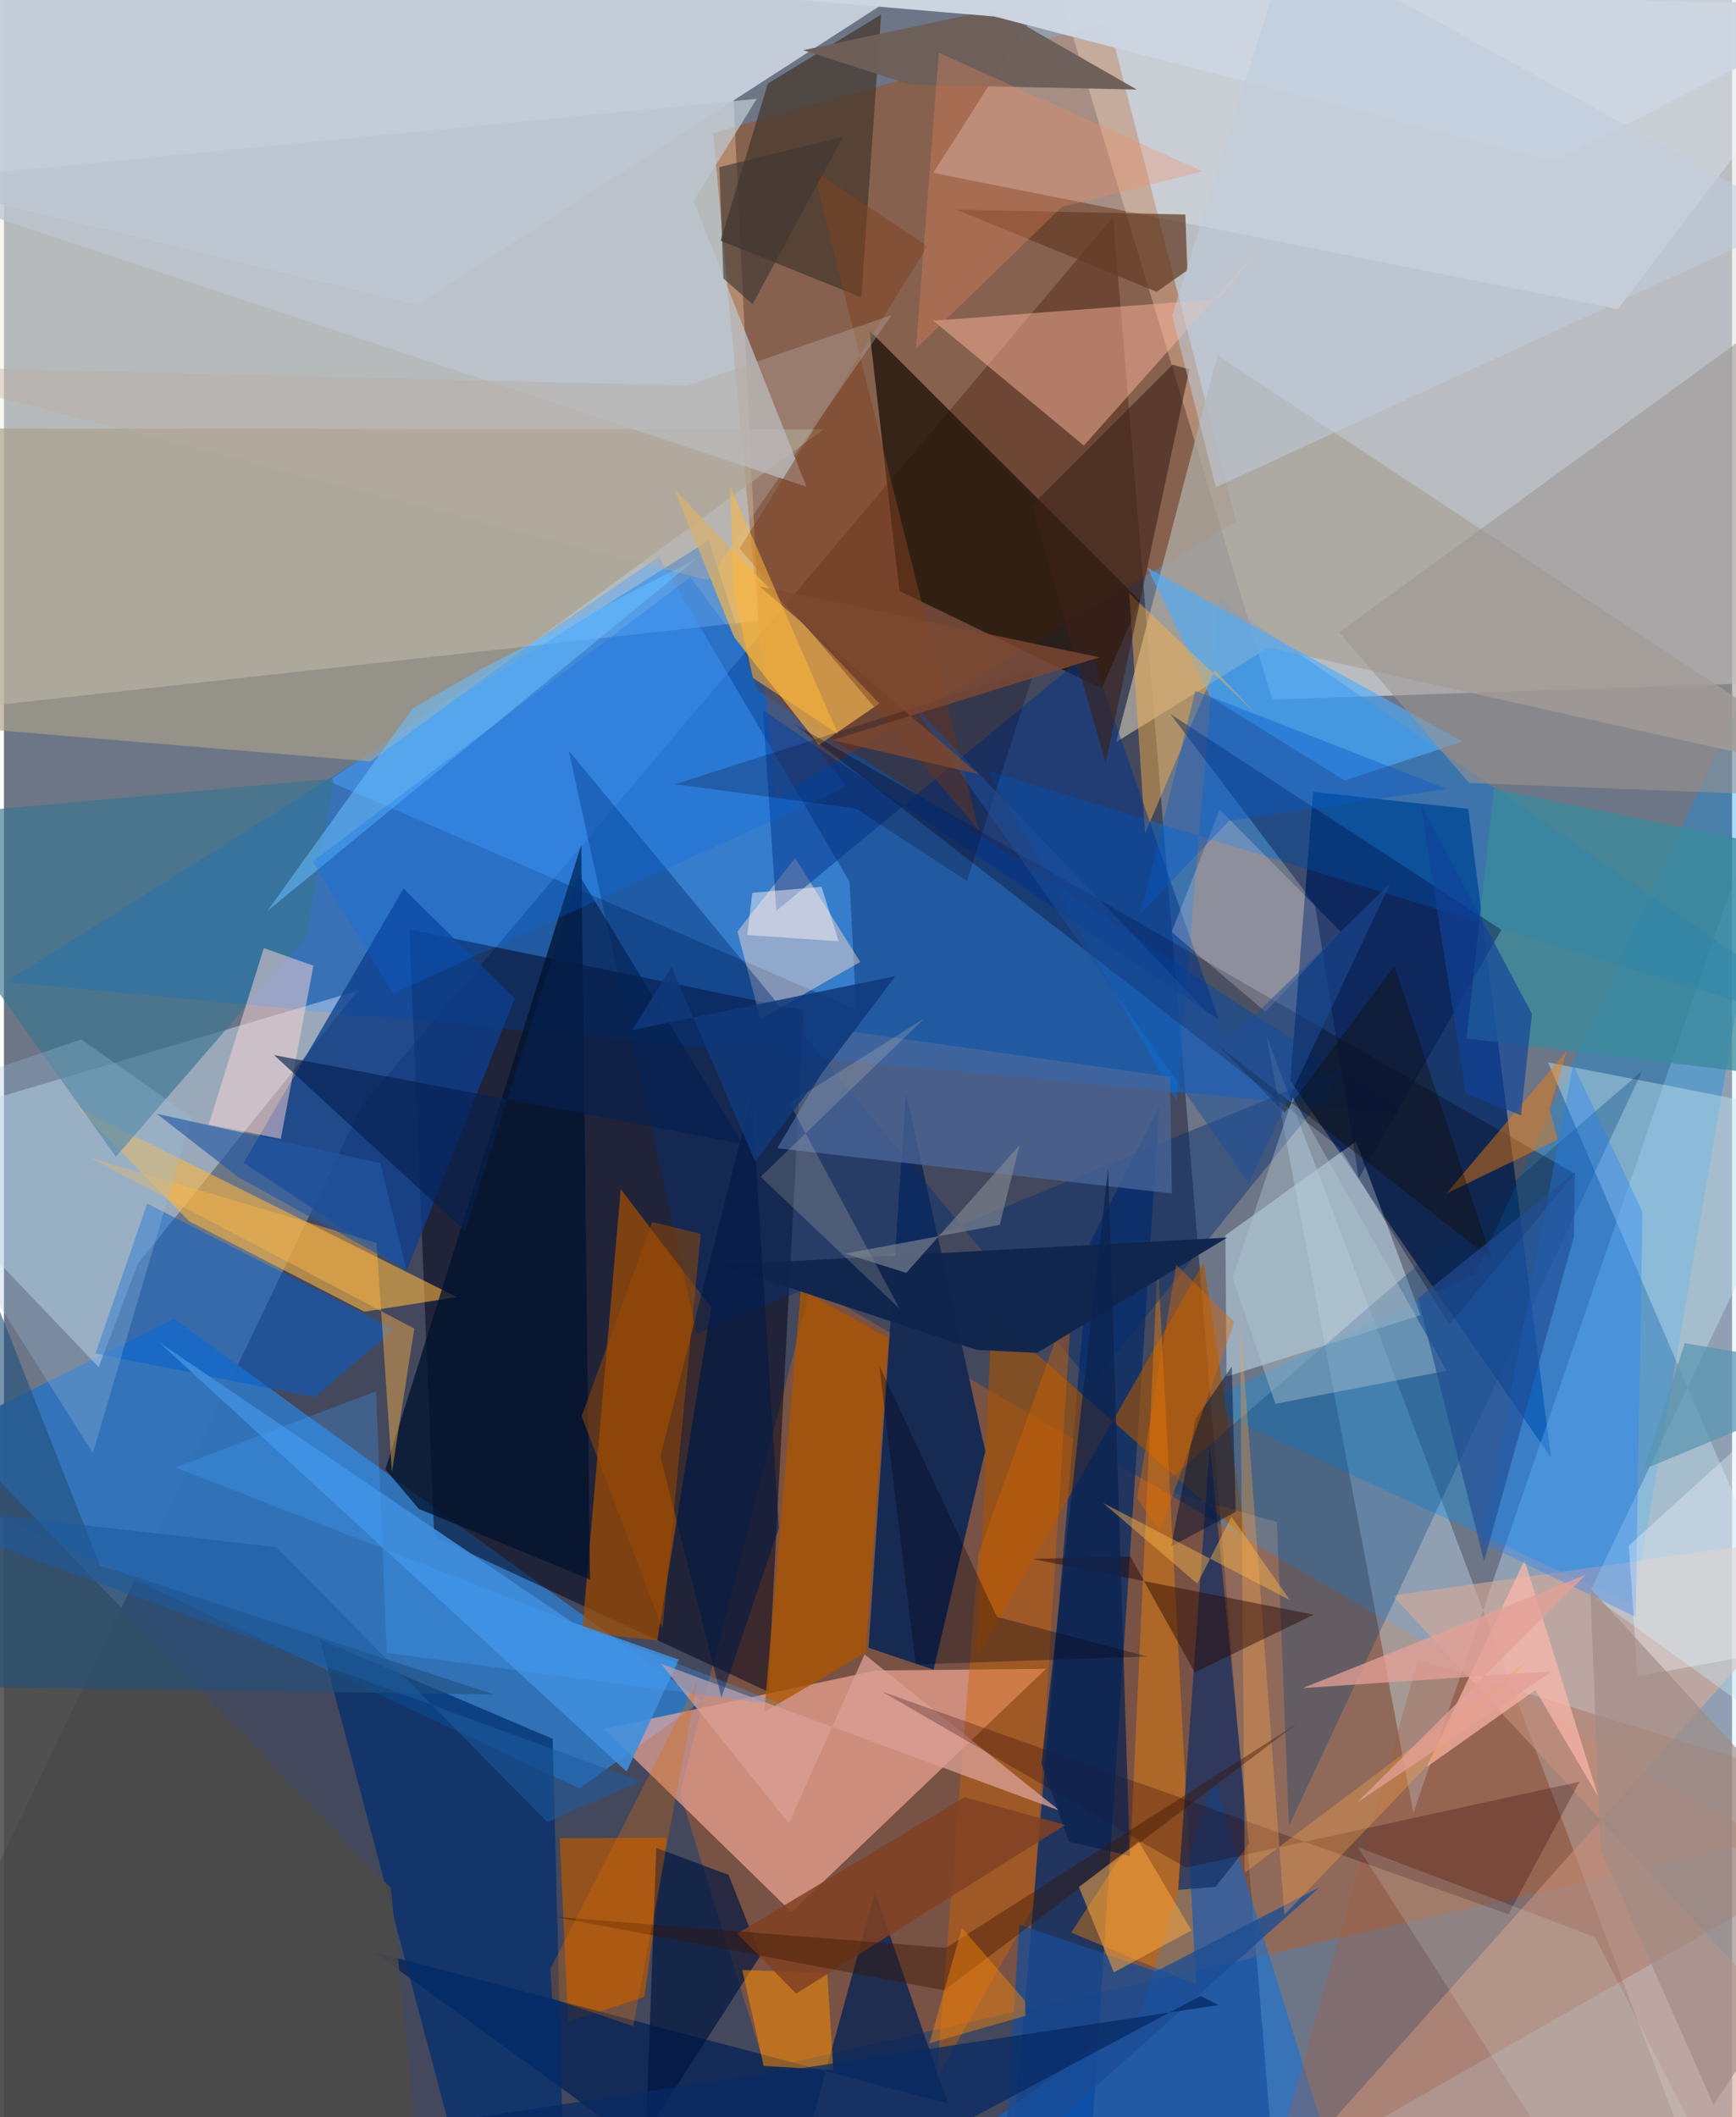 <svg xmlns="http://www.w3.org/2000/svg" width="228" height="278" viewBox="0 0 836 1024"><path fill="#6d7686" d="M0 0h836v1024H0z"/><path fill="#151630" fill-opacity=".471" d="M-62 1025.536l235.31-490.91L536.576 104.96l76.004 921.819z"/><path fill="#f0eee5" fill-opacity=".561" d="M365.075 300.213l-394.786 43.7L-1.676-10.173 347.688-62z"/><path fill="#e4e4e5" fill-opacity=".639" d="M898-62H493.19l120.426 400.38 279.21-9.517z"/><path fill="#006de9" fill-opacity=".49" d="M364.102 333.646l-23.054-72.318L.977 474.918l677.425 63.644z"/><path fill="#b55f2a" fill-opacity=".471" d="M390.39 622.335l-63.41 244.559 41.446 133.583 484.287-110.142z"/><path fill="#3174bb" fill-opacity=".961" d="M-57.43 707.59l335.85 157.394 59.032-42.218L82.22 637.852z"/><path fill="#a94400" fill-opacity=".416" d="M373.074 386.339l222.98-134.163-61.718-241.774-191.282 53.984z"/><path fill="#062963" fill-opacity=".816" d="M633.313 383.014l75.056 8.183 40.033 313.788-126.076-182.218z"/><path fill="#ceebff" fill-opacity=".361" d="M831.357 1086L610.703 500.792l71.136 375.994L898 247.776z"/><path fill="#000117" fill-opacity=".506" d="M386.868 488.667l-190.701-39.112L208.155 743.2l161.468 74.962z"/><path fill="#ffb19d" fill-opacity=".624" d="M381.001 924.804l-90.786-88.624 131.735-28.25 82.197-.786z"/><path fill="#cce5f7" fill-opacity=".459" d="M-62 548.275L171.327 479.1 64.684 611.336l-18.836 49.92z"/><path fill="#a74f00" fill-opacity=".686" d="M316.089 793.44l-36.387-3.906 18.683-214.381 43.702 57.24z"/><path fill="#0091f0" fill-opacity=".333" d="M788.444 776.402L578.07 679.01l133.75-63.017 166.251-358.906z"/><path fill="#dbab98" fill-opacity=".588" d="M671.847 771.719L898 739.823 588.907 1086 898 1015.594z"/><path fill="#c3ccd8" fill-opacity=".992" d="M199.714 147.435L-27.019 92.538-62-62h586.298z"/><path fill="#0a2d67" fill-opacity=".78" d="M525.324 601.22l33.58-65.936-36.1 550.716H483.78z"/><path fill="#0073db" fill-opacity=".439" d="M898 502.678L476.045 372.844l91.262 159.586 20.45-242.87z"/><path fill="#172a52" fill-opacity=".992" d="M449.71 807.553l25.012-105.756-38.366-173.153-18.092 268.332z"/><path fill="#23160a" fill-opacity=".8" d="M418.69 159.921l130.835 130.603-18.413 42.48-97.907-47.146z"/><path fill="#006fec" fill-opacity=".486" d="M395.868 1086l244.28-49.835-54.712-176.162-35.657 113.401z"/><path fill="#4fa9ff" fill-opacity=".447" d="M316.918 269.337l92.135 157.09 3.287 61.944-255.398-110.648z"/><path fill="#ffb73e" fill-opacity=".573" d="M174.367 634.413L89.56 590.648l-53.751-54.849 183.304 91.555z"/><path fill="#a99f8c" fill-opacity=".671" d="M177.342 368.288l-234.944-19.67 34.357-141.37 419.72.43z"/><path fill="#eef7ff" fill-opacity=".306" d="M780.855 149.515L898-4.935l-394.294 3.56-54.11 84.98z"/><path fill="#aaa69e" fill-opacity=".827" d="M611.738 313.208L898 377.23 587.039 171.76l-48.962 187.12z"/><path fill="#0c3e8c" fill-opacity=".776" d="M115.95 562.387l78.871 52.178 52.258-131.677-53.777-53.077z"/><path fill="#eeb34f" fill-opacity=".71" d="M324.177 236.449l29.158 71.954 40.975 51.88 29.176-20.014z"/><path fill="#b75700" fill-opacity=".702" d="M309.797 965.833l10.79-77.003-51.743.258 4.09 88.914z"/><path fill="#bcd2e0" fill-opacity=".592" d="M654.067 552.08l31.23 84.002-93.839 29.715-.552-68.34z"/><path fill="#052254" fill-opacity=".765" d="M456.651 1017.331l-35.275-102.185L374.417 1086l-195.49-141.942z"/><path fill="#012e6e" fill-opacity=".714" d="M265.462 841.014l-112.526-47.97L230.761 1086h40.873z"/><path fill="#a95300" fill-opacity=".604" d="M580.399 610.604l-109.73 191.09 7.168-165.998 123.054 108.652z"/><path fill="#c4e3f2" fill-opacity=".435" d="M898 865.525L746.965 513.808l130.412 25.415L766.88 770.768z"/><path fill="#ffb79e" fill-opacity=".478" d="M522.442 215.483l91.36-102.562-26.31 31.775-137.912 10.42z"/><path fill="#4c4a48" fill-opacity=".875" d="M187.192 913.188l16.57 163.362-239.579 9.45-3.31-408.146z"/><path fill="#003e79" fill-opacity=".306" d="M615.817 736.154l5.853 146.909 170.853-365.106-233.8 202.088z"/><path fill="#44372c" fill-opacity=".725" d="M369.541 40.422l54.803-33.39-9.62 136.791-68.03-27.423z"/><path fill="#040016" fill-opacity=".318" d="M699.268 640.591l-53.005-85.358-264.718-205.507 378.37 217.965z"/><path fill="#fdc" fill-opacity=".443" d="M382.753 414.983l31.487 50.264-48.314 27.661-11.105-42.387z"/><path fill="#fc8901" fill-opacity=".392" d="M576.73 960.027l-60.464-25.298 28.848-44.114 13.043-281.168z"/><path fill="#ac5400" fill-opacity=".773" d="M367.808 828.102l17.737-204.434 42.316 23.447-11.04 152.1z"/><path fill="#0060d0" fill-opacity=".498" d="M69.334 582.124l119.372 60.874-38.455 32.818-105.998-21.182z"/><path fill="#042d72" fill-opacity=".424" d="M335.154 645.04l315.29-129.466L526.253 669.1 273.228 363.077z"/><path fill="#387490" fill-opacity=".647" d="M146.341 452.994l13.071-76.426L-62 396.698 54.14 559.475z"/><path fill="#a55d41" fill-opacity=".329" d="M612.004 1055.772L898 892.128v-23.476l-213.868-65.83z"/><path fill="#4b699c" fill-opacity=".706" d="M407.74 498.648l156.403 22.23.845 56.364-190.878-21.885z"/><path fill="#00122e" fill-opacity=".757" d="M279.3 408.602l-94.78 302.107 16.207 19.108 82.789 34.151z"/><path fill="#123066" fill-opacity=".702" d="M568.033 914.079l15.312-214.94 19.027 192.727-16.216 20.754z"/><path fill="#408ddc" fill-opacity=".898" d="M301.197 856.814l25.328-54.115-51.759-18.166L75.063 649.23z"/><path fill="#4bacff" fill-opacity=".62" d="M648.544 377.454l57.335-18.758-152.72-84.128 30.48 62.62z"/><path fill="#9c9491" fill-opacity=".561" d="M645.893 305.813L898 122.433V386.08l-189.19-7.395z"/><path fill="#d16300" fill-opacity=".42" d="M471.444 751.488l-20.304 254.097 46.937-83.372 18.77-296.622z"/><path fill="#fdd8d8" fill-opacity=".498" d="M133.913 550.813l-34.863-6.94 26.664-85.297 24.007 8.51z"/><path fill="#011741" fill-opacity=".686" d="M350.563 906.818l-34.98-13.055-5.018 138.29 55.436-86.212z"/><path fill="#643d27" fill-opacity=".725" d="M557.64 141.11l14.876-10.39-1.002-26.969-110.797-2.379z"/><path fill="#f7b048" fill-opacity=".475" d="M544.381 286.98l7.652 116.166 33.65-79.109 20.466 21.65z"/><path fill="#00328b" fill-opacity=".49" d="M525.544 314.869L373.61 440.56l-6.392-97 220.458 149.638z"/><path fill="#11264d" fill-opacity=".988" d="M470.45 652.862l-123.609-41.061 244.889-13.217-91.96 55.785z"/><path fill="#6d5f59" fill-opacity=".98" d="M438.391 40.946l-51.698-16.67 93.336-19.892 67.988 38.93z"/><path fill="#398a9c" fill-opacity=".753" d="M720.739 381.474l146.011 29.873L898 525.15l-190.414-22.877z"/><path fill="#d89e94" fill-opacity=".78" d="M317.866 804.715l192.84 71.034-94.385-75.541-36.555 81.7z"/><path fill="#feb9ae" fill-opacity=".675" d="M735.614 754.621l35.638 114.257-30.377-51.464-52.546 37.18z"/><path fill="#bdc5ce" fill-opacity=".741" d="M-55.08 88.34l419.272-40.555-30.57 49.479 54.6 138.12z"/><path fill="#1b4c94" fill-opacity=".765" d="M557.256 953.491l79.217-40.67L483.68 1048.74l7.518-117.885z"/><path fill="#fe8e00" fill-opacity=".506" d="M398.303 954.222l-41.105-1.419L367.51 999.2l33.699 2.03z"/><path fill="#1d80ff" fill-opacity=".325" d="M789.358 782.02l-74.438-35.83 44.265-231.174 33.483 71.144z"/><path fill="#22517c" fill-opacity=".612" d="M-1.883 816.046l239.051 3.517-190.719-62.45L-62 481.959z"/><path fill="#2f0104" fill-opacity=".275" d="M571.837 903.342l-147.04-85.147 303.058 107.659 34.343-64.09z"/><path fill="#3b2119" fill-opacity=".592" d="M565.377 176.347l-68.062 68.062 35.645 124.718 40.493-190.445z"/><path fill="#fb7f08" fill-opacity=".439" d="M697.783 577.295l53.842-26.116-3.908-15.19 8.231-27.552z"/><path fill="#fee4ec" fill-opacity=".235" d="M646.704 450.573L610.319 489.4l-45.446-38.662 23.274-59.134z"/><path fill="#00134d" fill-opacity=".42" d="M655.399 569.95l68.997-120.226-160.124-104.375 69.958 92.287z"/><path fill="#072a64" fill-opacity=".753" d="M352.83 1086l-161.65-56.236 396.417-59.978-8.717-4.438z"/><path fill="#ccd5e0" fill-opacity=".984" d="M898 2.387L253.112-11.228l226.06 19.22 270.531 70.046z"/><path fill="#66beff" fill-opacity=".549" d="M197.85 342.499l-70.453 98.147L335.06 270.252l-102.537 52.42z"/><path fill="#aec3ce" fill-opacity=".424" d="M594.374 617.902l20.679 61.066 82.886-15.971-74.414-132.216z"/><path fill="#f69f49" fill-opacity=".353" d="M737.348 802.986L600.261 905.718l-2.237-268.055 21.408 288.472z"/><path fill="#280700" fill-opacity=".459" d="M576.067 808.858l-31.139-56.06-47.398 1.22 136.094 26.945z"/><path fill="#001946" fill-opacity=".553" d="M374.896 738.973l-13.13-209.156-44.192 174.615 29.512 116.63z"/><path fill="#804220" fill-opacity=".506" d="M355.901 265.305l90.857-146.231-55.25-36.883 80.08 319.308z"/><path fill="#0c2350" fill-opacity=".733" d="M501.92 853.092l32.228-288.01 10.528 332.588-29.488-6.89z"/><path fill="#804122" fill-opacity=".851" d="M383.225 964.268l-28.5-29.099 110.023-65.913 48.615 13.443z"/><path fill="#f38b61" fill-opacity=".306" d="M511.713 100.107l-70.49 68.525 11.03-143.128 127.674 57.332z"/><path fill="#fde7c3" fill-opacity=".18" d="M433.327 633.033l-67.271-63.85 79.114-76.561L380 533.617z"/><path fill="#361200" fill-opacity=".388" d="M455.758 942.112l169.81-108.44-170.683 128.994-188.516-35.564z"/><path fill="#000b2f" fill-opacity=".463" d="M595.868 731.275l-1.87-70.305-17.445 25.082-11.839 61.818z"/><path fill="#061f50" fill-opacity=".643" d="M223.155 595.46l54.844-172.593 79.342 130.392-226.673-42.947z"/><path fill="#c0ccdb" fill-opacity=".533" d="M867.581 106.202l-281.3 129.419-21.164-82.966 56.75-181.66z"/><path fill="#110b00" fill-opacity=".373" d="M619.577 538.14l-32.579-32.92 132.897 104.062-47.237-142.03z"/><path fill="#d9eae5" fill-opacity=".173" d="M655.023 893.437L778.293 1086l57.925-18.925-66.513-130.192z"/><path fill="#036df1" fill-opacity=".243" d="M332.021 279.2l75.488 101.362-219.286 99.982-38.84-63.862z"/><path fill="#848a95" fill-opacity=".608" d="M481.745 592.407l9.567-38.508-54.8 61.763-29.532-9.33z"/><path fill="#0758cd" fill-opacity=".388" d="M549.854 441.904l26.513-107.773 121.597 47.415-105.2 15.369z"/><path fill="#050019" fill-opacity=".227" d="M498.76 323.478l-32.886 102.65-53.757-35.046-87.381-11.79z"/><path fill="#fba63e" fill-opacity=".529" d="M536.95 953.944l37.553-20.268-25.5-42.93-28.998 21.89z"/><path fill="#e3a097" fill-opacity=".765" d="M749.051 808.323l-120.694 8.145L765.27 761.63 654.405 872.01z"/><path fill="#df6900" fill-opacity=".306" d="M335.573 812.539l-71.237 139.735.86 14.406 39.25 13.331z"/><path fill="#fef5f8" fill-opacity=".459" d="M403.809 455.28l-44.233-3.037 2.473-20.41 33.46-2.924z"/><path fill="#214c95" fill-opacity=".635" d="M716.025 755.092l43.446-156.828.51-31.26L684.054 628z"/><path fill="#b7aaa0" fill-opacity=".376" d="M340.579 280.613l88.89-128.214-98.789 34.078L-62 176.982z"/><path fill="#ffb645" fill-opacity=".435" d="M198.511 642.603l-157.025-82.72 138.773 41.226 7.427 110.818z"/><path fill="#f2850c" fill-opacity=".459" d="M494.085 967.91l.08 7.11-46.465 13.233 15.73-55.79z"/><path fill="#9bbddb" fill-opacity=".302" d="M-62 536.554l99.402-33.835 53.548 37.689-47.946 162.367z"/><path fill="#9f4b01" fill-opacity=".486" d="M279.458 684.97l34.132-93.914 23.492 5.67-18.498 191.039z"/><path fill="#ffb949" fill-opacity=".439" d="M531.714 726.932l90.424 47-28.318-40.355-16.524 32.392z"/><path fill="#f9f9ff" fill-opacity=".325" d="M898 646.03l-14.807 147.789-92.903 16.972-4.222-63.24z"/><path fill="#10419b" fill-opacity=".647" d="M739.211 490.368l-5.328 49.072-26.673-10.5-21.817-139.843z"/><path fill="#1e4f9d" fill-opacity=".494" d="M593.869 501.833l76.788-74.588-68.409 144.974-163.723-232.636z"/><path fill="#10387a" fill-opacity=".859" d="M363.408 561.76l67.842-89.613-127.293 26.039 18.991-30.6z"/><path fill="#000111" fill-opacity=".31" d="M441.076 805.016l-17.611-144.491 56.917 121.513 72.738 19.157z"/><path fill="#41a3ff" fill-opacity=".278" d="M82.947 709.757l97.061-36.852 5.186 126.554L378.32 825.1z"/><path fill="#5a96b3" fill-opacity=".733" d="M898 663.885v3.309l-104.81 43.5 19.943-61.06z"/><path fill="#a08c86" fill-opacity=".667" d="M772.344 894.277l54.678 123.742L898 911.1 767.404 768.145z"/><path fill="#2359a3" fill-opacity=".635" d="M194.827 614.35l-12.836-51.814-108.056-23.838 39.368 30.645z"/><path fill="#1e5b9e" fill-opacity=".557" d="M-62 726.19l193.697 22.105 131.2 132.973 45.196-19.71z"/><path fill="#3f3633" fill-opacity=".631" d="M405.838 66.234l-59.71 14.589 1.926 53.836 14.102 12.48z"/><path fill="#7d4931" fill-opacity=".804" d="M400.76 357.97l129.243-40.051-164.448-34.317 105.93 90.832z"/><path fill="#e06a02" fill-opacity=".404" d="M548.228 724.667l18.908-112.931 28.074 27.685-36.008 101.368z"/><path fill="#ffb73b" fill-opacity=".537" d="M353.059 286.844l9.277 41.087 41.093 26.977-52.14-119.81z"/></svg>